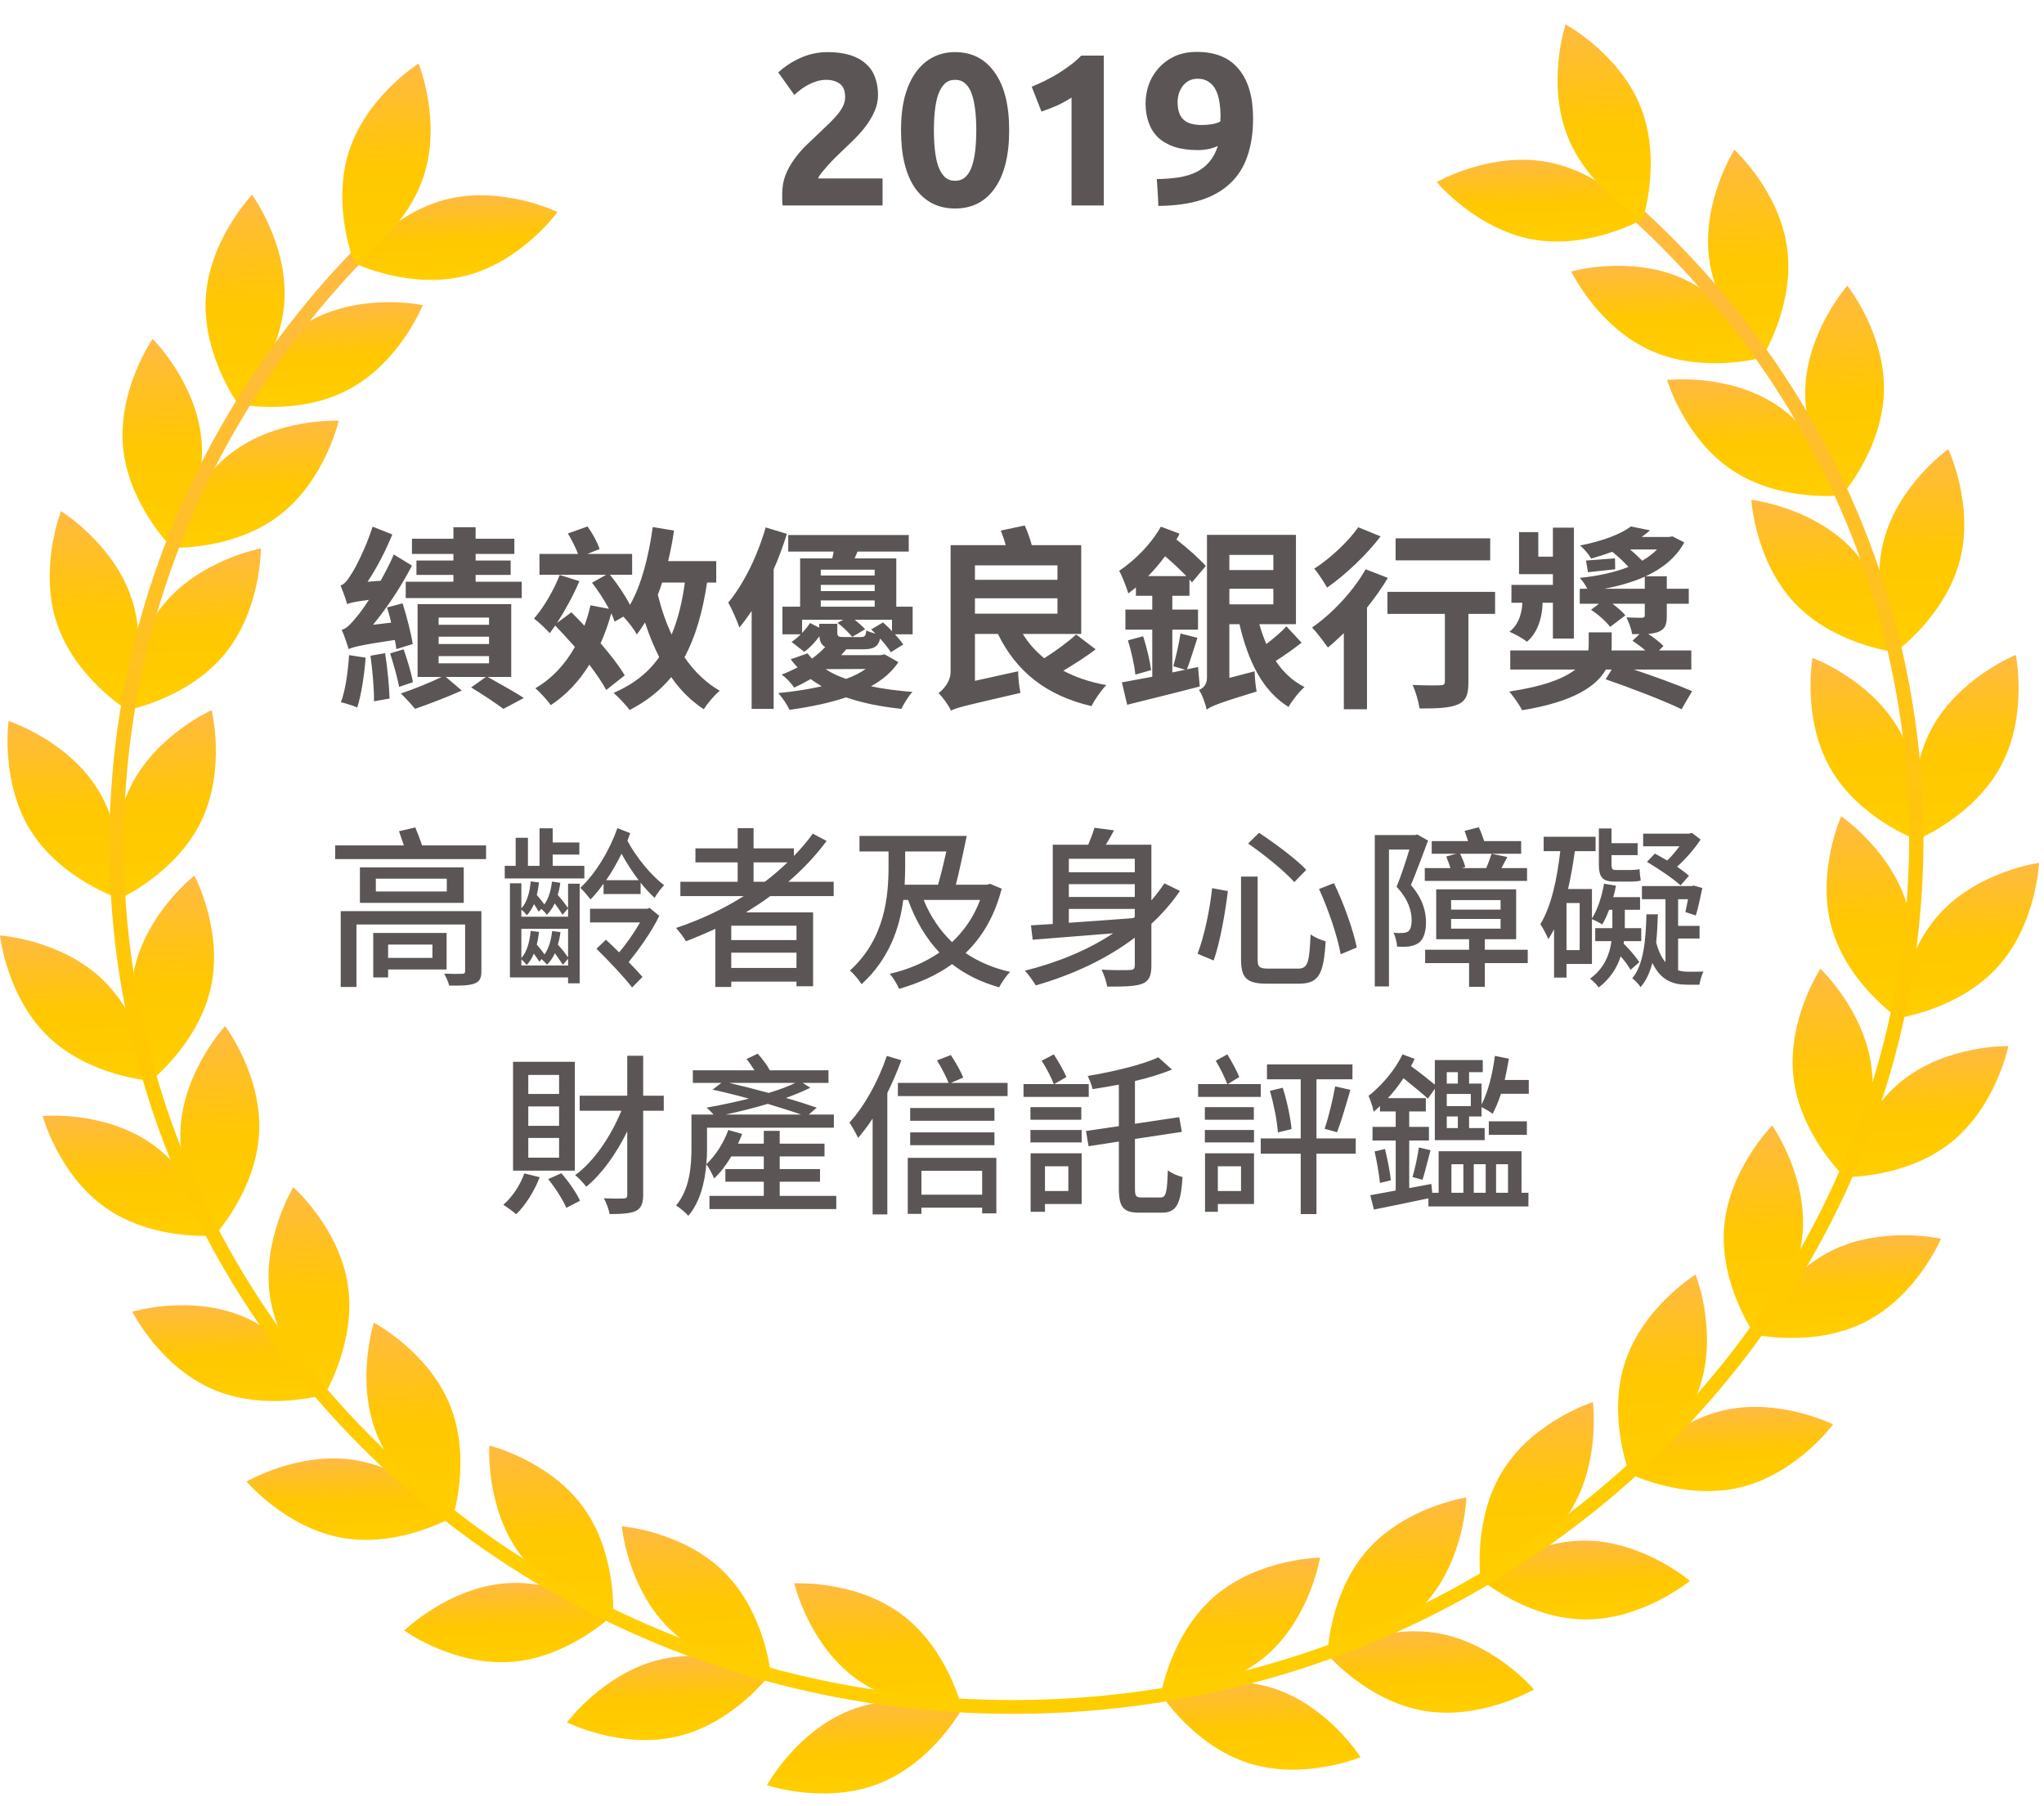 <svg width="189" height="167" viewBox="0 0 189 167" fill="none" xmlns="http://www.w3.org/2000/svg">
<path d="M83.378 149.288C87.662 152.488 88.958 158.006 88.958 158.006C88.958 158.006 83.308 158.331 79.024 155.13C74.74 151.93 73.444 146.416 73.444 146.416C73.444 146.416 79.092 146.087 83.378 149.288Z" fill="url(#paint0_linear)"/>
<path d="M78.616 158.147C83.596 156.195 88.957 158.005 88.957 158.005C88.957 158.005 86.243 162.979 81.261 164.934C76.281 166.886 70.919 165.077 70.919 165.077C70.919 165.077 73.634 160.101 78.616 158.147Z" fill="url(#paint1_linear)"/>
<path d="M66.936 145.349C70.74 149.11 71.265 154.752 71.265 154.752C71.265 154.752 65.625 154.297 61.822 150.536C58.019 146.776 57.493 141.132 57.493 141.132C57.493 141.132 63.133 141.587 66.936 145.349Z" fill="url(#paint2_linear)"/>
<path d="M61.003 153.468C66.204 152.221 71.265 154.752 71.265 154.752C71.265 154.752 67.893 159.307 62.691 160.554C57.49 161.803 52.43 159.271 52.43 159.271C52.43 159.271 55.802 154.716 61.003 153.468Z" fill="url(#paint3_linear)"/>
<path d="M53.901 139.329C57.06 143.646 56.686 149.302 56.686 149.302C56.686 149.302 51.192 147.96 48.031 143.642C44.871 139.325 45.243 133.669 45.243 133.669C45.243 133.669 50.741 135.011 53.901 139.329Z" fill="url(#paint4_linear)"/>
<path d="M46.76 146.408C52.092 146.001 56.687 149.303 56.687 149.303C56.687 149.303 52.639 153.266 47.306 153.674C41.973 154.082 37.378 150.78 37.378 150.78C37.378 150.78 41.427 146.816 46.76 146.408Z" fill="url(#paint5_linear)"/>
<path d="M41.595 129.905C43.613 134.861 41.882 140.26 41.882 140.26C41.882 140.26 36.876 137.62 34.858 132.663C32.839 127.705 34.57 122.308 34.57 122.308C34.57 122.308 39.576 124.947 41.595 129.905Z" fill="url(#paint6_linear)"/>
<path d="M32.954 135.036C38.224 135.937 41.882 140.259 41.882 140.259C41.882 140.259 36.994 143.121 31.723 142.221C26.452 141.32 22.797 136.998 22.797 136.998C22.797 136.998 27.684 134.136 32.954 135.036Z" fill="url(#paint7_linear)"/>
<path d="M32.163 118.82C32.962 124.114 30.01 128.954 30.01 128.954C30.01 128.954 25.766 125.21 24.969 119.915C24.171 114.62 27.121 109.781 27.121 109.781C27.121 109.781 31.366 113.525 32.163 118.82Z" fill="url(#paint8_linear)"/>
<path d="M22.561 121.776C27.471 123.893 30.01 128.955 30.01 128.955C30.01 128.955 24.59 130.587 19.679 128.47C14.771 126.355 12.23 121.292 12.23 121.292C12.23 121.292 17.652 119.66 22.561 121.776Z" fill="url(#paint9_linear)"/>
<path d="M23.962 104.742C23.692 110.091 19.84 114.248 19.84 114.248C19.84 114.248 16.425 109.732 16.695 104.383C16.964 99.033 20.815 94.877 20.815 94.877C20.815 94.877 24.231 99.392 23.962 104.742Z" fill="url(#paint10_linear)"/>
<path d="M13.967 105.727C18.358 108.779 19.84 114.248 19.84 114.248C19.84 114.248 14.205 114.768 9.813 111.716C5.424 108.663 3.941 103.195 3.941 103.195C3.941 103.195 9.577 102.676 13.967 105.727Z" fill="url(#paint11_linear)"/>
<path d="M19.521 91.203C18.41 96.443 13.951 99.939 13.951 99.939C13.951 99.939 11.293 94.937 12.404 89.697C13.517 84.458 17.974 80.962 17.974 80.962C17.974 80.962 20.632 85.963 19.521 91.203Z" fill="url(#paint12_linear)"/>
<path d="M9.498 90.593C13.351 94.303 13.95 99.939 13.95 99.939C13.95 99.939 8.305 99.559 4.452 95.849C0.6 92.139 0 86.503 0 86.503C0 86.503 5.646 86.882 9.498 90.593Z" fill="url(#paint13_linear)"/>
<path d="M18.585 75.979C16.239 80.794 11.066 83.101 11.066 83.101C11.066 83.101 9.701 77.603 12.047 72.788C14.395 67.973 19.566 65.665 19.566 65.665C19.566 65.665 20.933 71.165 18.585 75.979Z" fill="url(#paint14_linear)"/>
<path d="M9.015 72.95C11.851 77.486 11.066 83.1 11.066 83.1C11.066 83.1 5.684 81.359 2.847 76.823C0.009 72.286 0.794 66.672 0.794 66.672C0.794 66.672 6.177 68.413 9.015 72.95Z" fill="url(#paint15_linear)"/>
<path d="M20.749 60.506C17.338 64.635 11.771 65.662 11.771 65.662C11.771 65.662 11.735 59.994 15.146 55.865C18.557 51.737 24.124 50.711 24.124 50.711C24.124 50.711 24.162 56.378 20.749 60.506Z" fill="url(#paint16_linear)"/>
<path d="M12.158 55.309C13.851 60.387 11.771 65.662 11.771 65.662C11.771 65.662 6.948 62.701 5.256 57.622C3.564 52.544 5.643 47.27 5.643 47.27C5.643 47.27 10.466 50.23 12.158 55.309Z" fill="url(#paint17_linear)"/>
<path d="M25.805 47.674C21.545 50.916 15.893 50.644 15.893 50.644C15.893 50.644 17.147 45.116 21.407 41.874C25.667 38.632 31.319 38.904 31.319 38.904C31.319 38.904 30.064 44.433 25.805 47.674Z" fill="url(#paint18_linear)"/>
<path d="M18.624 40.652C19.116 45.984 15.893 50.645 15.893 50.645C15.893 50.645 11.871 46.662 11.38 41.33C10.888 35.997 14.112 31.335 14.112 31.335C14.112 31.335 18.133 35.319 18.624 40.652Z" fill="url(#paint19_linear)"/>
<path d="M32.269 36C27.552 38.527 22.014 37.363 22.014 37.363C22.014 37.363 24.126 32.103 28.843 29.576C33.562 27.049 39.097 28.212 39.097 28.212C39.097 28.212 36.986 33.473 32.269 36Z" fill="url(#paint20_linear)"/>
<path d="M26.291 27.926C25.934 33.27 22.014 37.362 22.014 37.362C22.014 37.362 18.675 32.791 19.031 27.447C19.389 22.102 23.309 18.009 23.309 18.009C23.309 18.009 26.649 22.581 26.291 27.926Z" fill="url(#paint21_linear)"/>
<path d="M112.342 147.58C108.277 151.066 107.347 156.657 107.347 156.657C107.347 156.657 113.006 156.598 117.069 153.114C121.135 149.629 122.064 144.037 122.064 144.037C122.064 144.037 116.406 144.095 112.342 147.58Z" fill="url(#paint22_linear)"/>
<path d="M117.676 156.096C112.578 154.487 107.347 156.657 107.347 156.657C107.347 156.657 110.383 161.437 115.481 163.047C120.579 164.656 125.809 162.486 125.809 162.486C125.809 162.486 122.774 157.705 117.676 156.096Z" fill="url(#paint23_linear)"/>
<path d="M126.448 143.32C122.9 147.332 122.746 152.998 122.746 152.998C122.746 152.998 128.345 152.16 131.891 148.148C135.438 144.137 135.591 138.47 135.591 138.47C135.591 138.47 129.995 139.308 126.448 143.32Z" fill="url(#paint24_linear)"/>
<path d="M132.901 151.017C127.63 150.127 122.747 152.997 122.747 152.997C122.747 152.997 126.412 157.311 131.683 158.202C136.956 159.094 141.838 156.223 141.838 156.223C141.838 156.223 138.174 151.907 132.901 151.017Z" fill="url(#paint25_linear)"/>
<path d="M139.02 135.885C136.152 140.407 136.896 146.026 136.896 146.026C136.896 146.026 142.29 144.31 145.16 139.787C148.029 135.266 147.286 129.648 147.286 129.648C147.286 129.648 141.889 131.362 139.02 135.885Z" fill="url(#paint26_linear)"/>
<path d="M146.611 142.461C141.263 142.418 136.895 146.026 136.895 146.026C136.895 146.026 141.196 149.705 146.544 149.748C151.891 149.792 156.259 146.183 156.259 146.183C156.259 146.183 151.958 142.505 146.611 142.461Z" fill="url(#paint27_linear)"/>
<path d="M150.276 125.914C148.587 130.998 150.671 136.266 150.671 136.266C150.671 136.266 155.491 133.291 157.18 128.208C158.868 123.123 156.784 117.856 156.784 117.856C156.784 117.856 151.964 120.831 150.276 125.914Z" fill="url(#paint28_linear)"/>
<path d="M159.235 130.447C154.036 131.705 150.672 136.266 150.672 136.266C150.672 136.266 155.735 138.789 160.936 137.531C166.135 136.274 169.5 131.713 169.5 131.713C169.5 131.713 164.435 129.19 159.235 130.447Z" fill="url(#paint29_linear)"/>
<path d="M159.428 113.435C158.981 118.773 162.243 123.402 162.243 123.402C162.243 123.402 166.231 119.376 166.68 114.039C167.127 108.701 163.866 104.072 163.866 104.072C163.866 104.072 159.878 108.099 159.428 113.435Z" fill="url(#paint30_linear)"/>
<path d="M169.203 115.731C164.444 118.177 162.243 123.402 162.243 123.402C162.243 123.402 167.76 124.66 172.519 122.214C177.28 119.768 179.479 114.545 179.479 114.545C179.479 114.545 173.962 113.286 169.203 115.731Z" fill="url(#paint31_linear)"/>
<path d="M165.836 99.639C166.456 104.958 170.573 108.844 170.573 108.844C170.573 108.844 173.683 104.104 173.063 98.787C172.442 93.467 168.326 89.581 168.326 89.581C168.326 89.581 165.216 94.32 165.836 99.639Z" fill="url(#paint32_linear)"/>
<path d="M175.872 99.942C171.692 103.286 170.572 108.843 170.572 108.843C170.572 108.843 176.229 108.977 180.41 105.632C184.589 102.289 185.709 96.731 185.709 96.731C185.709 96.731 180.052 96.597 175.872 99.942Z" fill="url(#paint33_linear)"/>
<path d="M169.375 85.804C170.828 90.957 175.507 94.141 175.507 94.141C175.507 94.141 177.831 88.969 176.377 83.816C174.923 78.664 170.245 75.48 170.245 75.48C170.245 75.48 167.922 80.651 169.375 85.804Z" fill="url(#paint34_linear)"/>
<path d="M179.335 84.512C175.735 88.476 175.506 94.14 175.506 94.14C175.506 94.14 181.115 93.376 184.715 89.411C188.314 85.447 188.543 79.784 188.543 79.784C188.543 79.784 182.934 80.548 179.335 84.512Z" fill="url(#paint35_linear)"/>
<path d="M169.252 71.059C171.91 75.703 177.222 77.653 177.222 77.653C177.222 77.653 178.224 72.074 175.565 67.43C172.906 62.785 167.594 60.836 167.594 60.836C167.594 60.836 166.593 66.416 169.252 71.059Z" fill="url(#paint36_linear)"/>
<path d="M178.603 67.386C176.071 72.105 177.222 77.653 177.222 77.653C177.222 77.653 182.479 75.55 185.011 70.83C187.544 66.11 186.393 60.562 186.393 60.562C186.393 60.562 181.136 62.666 178.603 67.386Z" fill="url(#paint37_linear)"/>
<path d="M165.948 55.764C169.623 59.651 175.244 60.296 175.244 60.296C175.244 60.296 174.909 54.638 171.234 50.751C167.56 46.865 161.938 46.219 161.938 46.219C161.938 46.219 162.273 51.878 165.948 55.764Z" fill="url(#paint38_linear)"/>
<path d="M174.178 49.993C172.823 55.175 175.244 60.296 175.244 60.296C175.244 60.296 179.862 57.013 181.216 51.83C182.569 46.649 180.149 41.528 180.149 41.528C180.149 41.528 175.532 44.809 174.178 49.993Z" fill="url(#paint39_linear)"/>
<path d="M160.223 43.515C164.686 46.46 170.307 45.804 170.307 45.804C170.307 45.804 168.694 40.374 164.23 37.428C159.767 34.483 154.146 35.139 154.146 35.139C154.146 35.139 155.759 40.571 160.223 43.515Z" fill="url(#paint40_linear)"/>
<path d="M166.925 36.018C166.785 41.371 170.307 45.804 170.307 45.804C170.307 45.804 174.058 41.555 174.198 36.201C174.338 30.846 170.815 26.415 170.815 26.415C170.815 26.415 167.064 30.664 166.925 36.018Z" fill="url(#paint41_linear)"/>
<path d="M152.609 32.405C157.482 34.606 162.93 33.067 162.93 33.067C162.93 33.067 160.477 27.962 155.605 25.762C150.731 23.562 145.284 25.101 145.284 25.101C145.284 25.101 147.736 30.206 152.609 32.405Z" fill="url(#paint42_linear)"/>
<path d="M158.043 23.943C158.751 29.25 162.931 33.067 162.931 33.067C162.931 33.067 165.963 28.278 165.254 22.971C164.547 17.662 160.367 13.846 160.367 13.846C160.367 13.846 157.335 18.635 158.043 23.943Z" fill="url(#paint43_linear)"/>
<path d="M148.215 16.206C148.005 16.443 147.766 16.678 147.485 16.912C147.404 16.98 147.321 17.027 147.236 17.087C164.475 31.039 175.718 51.699 176.487 75.045C177.926 118.769 142.087 155.602 96.597 157.153C51.106 158.704 12.927 124.395 11.487 80.671C10.753 58.36 19.729 37.846 34.737 22.895C34.292 22.779 33.843 22.619 33.389 22.408C18.376 37.564 9.42 58.242 10.16 80.716C11.622 125.143 50.416 160.005 96.639 158.429C142.861 156.853 179.276 119.426 177.814 75C177.035 51.334 165.661 30.383 148.215 16.206Z" fill="url(#paint44_linear)"/>
<path d="M43.04 25.505C37.852 26.809 32.764 24.334 32.764 24.334C32.764 24.334 36.086 19.743 41.273 18.437C46.461 17.132 51.549 19.608 51.549 19.608C51.549 19.608 48.227 24.2 43.04 25.505Z" fill="url(#paint45_linear)"/>
<path d="M39.197 16.217C37.556 21.316 32.764 24.334 32.764 24.334C32.764 24.334 30.632 19.087 32.272 13.987C33.914 8.888 38.707 5.87 38.707 5.87C38.707 5.87 40.838 11.117 39.197 16.217Z" fill="url(#paint46_linear)"/>
<path d="M141.726 22.14C146.988 23.088 151.902 20.272 151.902 20.272C151.902 20.272 148.284 15.917 143.023 14.968C137.762 14.019 132.847 16.836 132.847 16.836C132.847 16.836 136.465 21.191 141.726 22.14Z" fill="url(#paint47_linear)"/>
<path d="M144.949 12.611C146.923 17.587 151.902 20.272 151.902 20.272C151.902 20.272 153.683 14.891 151.712 9.915C149.738 4.939 144.757 2.254 144.757 2.254C144.757 2.254 142.975 7.635 144.949 12.611Z" fill="url(#paint48_linear)"/>
<path d="M41.926 51.832H38.506V53.164H41.926V53.794H37.516V55.306H48.244V53.794H43.978V53.164H47.218V51.832H43.978V51.22H47.56V49.816H43.978V48.754H41.926V49.816H38.092V51.22H41.926V51.832ZM38.164 59.554C38.02 58.6 37.606 56.998 37.228 55.792L35.788 56.17C35.914 56.584 36.058 57.07 36.166 57.574L34.492 57.772C35.824 56.152 37.12 54.19 38.092 52.3L36.418 51.274C36.058 52.102 35.626 52.93 35.194 53.704L33.988 53.794C34.852 52.498 35.662 50.932 36.274 49.42L34.456 48.7C33.862 50.59 32.818 52.624 32.458 53.128C32.116 53.686 31.828 54.046 31.486 54.136C31.684 54.604 32.008 55.486 32.098 55.864C32.368 55.738 32.764 55.648 34.114 55.468C33.628 56.224 33.214 56.764 32.998 57.016C32.44 57.7 32.044 58.132 31.594 58.24C31.828 58.726 32.134 59.662 32.242 60.022C32.638 59.842 33.232 59.662 36.508 59.176C36.58 59.5 36.616 59.77 36.652 60.022L38.164 59.554ZM32.278 60.58C32.17 62.128 31.954 63.802 31.522 64.936C31.936 65.026 32.674 65.26 33.034 65.422C33.394 64.288 33.682 62.506 33.808 60.814L32.278 60.58ZM34.258 60.634C34.438 61.966 34.6 63.694 34.582 64.846L36.022 64.594C35.986 63.442 35.824 61.75 35.608 60.4L34.258 60.634ZM36.076 60.418C36.382 61.408 36.76 62.686 36.904 63.514L38.182 63.082C38.038 62.254 37.66 60.994 37.318 60.04L36.076 60.418ZM40.558 60.67H45.22V61.336H40.558V60.67ZM40.558 58.87H45.22V59.554H40.558V58.87ZM40.558 57.106H45.22V57.772H40.558V57.106ZM47.272 62.596V55.864H38.614V62.596H40.828C39.784 63.118 38.2 63.748 37.066 64.126C37.48 64.522 38.056 65.152 38.38 65.548C39.586 65.134 41.368 64.45 42.7 63.856L41.224 62.596H44.932L43.564 63.568C44.608 64.198 45.868 65.044 46.552 65.548L48.442 64.54C47.632 64.018 46.246 63.244 45.094 62.596H47.272ZM63.328 53.866C63.076 55.702 62.68 57.304 62.104 58.672C61.564 57.538 61.15 56.296 60.826 55C60.97 54.64 61.096 54.262 61.222 53.866H63.328ZM66.226 53.866V51.886H61.78C61.996 50.968 62.194 50.014 62.32 49.06L60.358 48.736C59.98 51.436 59.332 54.046 58.252 55.936C57.802 55.054 57.1 54.01 56.398 53.146H58.45V51.22H54.31L55.444 50.77C55.264 50.194 54.796 49.33 54.328 48.682L52.51 49.33C52.852 49.906 53.23 50.626 53.446 51.22H49.882V53.146H56.056L54.742 53.884C55.3 54.604 55.876 55.486 56.308 56.296L54.598 55.972C54.454 56.638 54.256 57.268 54.04 57.862C53.644 57.43 53.23 57.016 52.834 56.62L51.502 57.61C52.24 56.458 53.032 55.036 53.572 53.74L51.754 53.164C51.196 54.604 50.278 56.17 49.378 57.196C49.81 57.52 50.512 58.186 50.836 58.546C50.998 58.33 51.16 58.096 51.34 57.844C51.934 58.456 52.546 59.14 53.158 59.824C52.258 61.426 51.052 62.74 49.504 63.64C49.918 64 50.656 64.792 50.926 65.206C52.348 64.27 53.554 62.992 54.49 61.462C55.156 62.326 55.696 63.136 56.056 63.802L57.766 62.452C57.262 61.588 56.452 60.562 55.534 59.482C55.912 58.636 56.254 57.7 56.524 56.71C56.65 56.998 56.758 57.25 56.83 57.484L57.64 57.016C58.054 57.448 58.684 58.258 58.882 58.672C59.152 58.33 59.404 57.934 59.638 57.556C60.016 58.69 60.448 59.77 60.952 60.76C59.944 62.2 58.576 63.28 56.74 64.072C57.172 64.45 57.946 65.26 58.216 65.656C59.782 64.846 61.042 63.856 62.068 62.614C62.896 63.82 63.904 64.81 65.074 65.584C65.416 65.044 66.064 64.27 66.55 63.874C65.272 63.136 64.174 62.074 63.292 60.778C64.3 58.906 64.966 56.62 65.38 53.866H66.226ZM70.798 48.772C70.042 51.418 68.746 54.028 67.342 55.72C67.666 56.296 68.206 57.52 68.368 58.024C68.746 57.574 69.124 57.052 69.502 56.494V65.548H71.536V52.642C72.022 51.562 72.418 50.446 72.76 49.366L70.798 48.772ZM80.554 58.204C80.68 58.33 80.824 58.456 80.95 58.6C80.626 58.51 80.302 58.402 80.104 58.294C80.05 58.816 79.96 58.906 79.6 58.906H78.016C77.53 58.906 77.422 58.852 77.422 58.492V57.682H75.748V58.042L74.902 57.61C74.704 57.916 74.452 58.222 74.164 58.528V57.304H77.98L77.44 57.592C77.926 57.952 78.502 58.528 78.808 58.888L79.996 58.186C79.78 57.934 79.402 57.61 79.024 57.304H82.48V58.366C82.21 58.06 81.922 57.808 81.652 57.556L80.554 58.204ZM76.342 61.876L80.05 61.858C79.564 62.2 78.952 62.524 78.232 62.776C77.53 62.542 76.882 62.236 76.342 61.876ZM75.892 55.522H80.878V56.098H75.892V55.522ZM80.878 52.678V53.218H75.892V52.678H80.878ZM80.878 54.658H75.892V54.082H80.878V54.658ZM84.388 56.098H82.876V51.634H79.024L79.294 51.004H84.028V49.474H72.886V51.004H77.08C77.044 51.22 77.008 51.436 76.954 51.634H73.984V56.098H72.346V58.654H74.038C73.768 58.924 73.48 59.176 73.192 59.356L74.362 60.274C74.902 59.896 75.37 59.374 75.766 58.834C75.802 59.338 75.964 59.644 76.306 59.824C75.982 60.184 75.568 60.544 75.082 60.904C74.938 60.742 74.794 60.58 74.668 60.418L73.12 60.958C73.3 61.228 73.516 61.462 73.75 61.714C73.282 61.948 72.814 62.182 72.274 62.38C72.652 62.632 73.192 63.19 73.426 63.586C73.984 63.334 74.488 63.064 74.956 62.794C75.28 63.028 75.622 63.244 75.982 63.46C74.812 63.73 73.444 63.946 71.968 64.09C72.346 64.522 72.796 65.17 72.994 65.638C74.974 65.368 76.72 64.99 78.232 64.486C79.744 65.008 81.454 65.35 83.344 65.548C83.578 65.08 83.992 64.378 84.37 63.982C83.002 63.874 81.724 63.712 80.536 63.46C81.652 62.848 82.498 62.092 83.074 61.228L81.796 60.508L81.436 60.58H77.782C77.944 60.4 78.088 60.22 78.25 60.04H79.816C80.77 60.04 81.202 59.806 81.382 59.05C81.778 59.482 82.156 59.968 82.372 60.31L83.524 59.59C83.344 59.338 83.074 58.996 82.75 58.654H84.388V56.098ZM90.148 55.324H97.78V56.746H90.148V55.324ZM97.78 52.282V53.614H90.148V52.282H97.78ZM99.508 58.672C98.752 59.374 97.6 60.202 96.556 60.868C95.746 60.202 95.08 59.464 94.576 58.618H99.976V50.41H95.404C95.242 49.816 95.008 49.15 94.756 48.592L92.542 49.06C92.704 49.474 92.866 49.942 92.992 50.41H87.898V62.092C87.898 63.064 87.232 63.748 86.782 64.09C87.142 64.432 87.736 65.242 87.934 65.71C88.474 65.422 89.302 65.242 94.36 64.072C94.252 63.586 94.144 62.686 94.144 62.074L90.148 62.956V58.618H92.272C93.964 62.074 96.7 64.306 100.93 65.296C101.2 64.72 101.83 63.82 102.298 63.352C100.804 63.082 99.454 62.632 98.32 62.02C99.31 61.426 100.408 60.742 101.308 60.04L99.508 58.672ZM106.168 53.272C106.726 52.696 107.248 52.084 107.734 51.436C108.436 52.03 109.138 52.696 109.696 53.272H106.168ZM110.776 61.678L109.75 61.894C110.038 61.138 110.398 59.986 110.722 58.978L109.156 58.582C109.03 59.464 108.724 60.778 108.49 61.606L109.606 61.93L108.4 62.182V58.222H110.776V56.368H108.4V55.09H109.984V53.578L110.218 53.848L111.496 52.336C110.884 51.652 109.822 50.698 108.778 49.888C108.886 49.708 108.994 49.528 109.066 49.348L107.338 48.7C106.456 50.302 104.926 51.814 103.486 52.786C103.774 53.29 104.206 54.424 104.332 54.874C104.566 54.694 104.8 54.514 105.034 54.316V55.09H106.546V56.368H104.062V58.222H106.546V62.578C105.484 62.776 104.494 62.956 103.738 63.1L104.224 65.17C106.132 64.684 108.616 64.09 110.938 63.478L110.776 61.678ZM104.296 59.212C104.602 60.22 104.908 61.534 104.98 62.38L106.438 61.966C106.33 61.12 106.024 59.824 105.7 58.834L104.296 59.212ZM113.674 54.442H117.742V55.882H113.674V54.442ZM117.742 51.31V52.714H113.674V51.31H117.742ZM118.948 57.916C118.498 58.42 117.778 59.032 117.094 59.554C116.842 58.96 116.626 58.366 116.446 57.718H119.83V49.456H111.604V62.65C111.604 63.352 111.226 63.64 110.866 63.802C111.154 64.216 111.478 65.098 111.568 65.62C111.982 65.314 112.63 65.026 116.194 63.946C116.104 63.496 116.014 62.632 116.014 62.074L113.674 62.686V57.718H114.61C115.402 61.12 116.734 63.892 119.146 65.368C119.47 64.792 120.136 63.946 120.622 63.532C119.524 62.974 118.66 62.164 117.958 61.12C118.732 60.634 119.596 60.022 120.352 59.428L118.948 57.916ZM137.794 49.78H129.046V51.814H137.794V49.78ZM125.59 48.754C124.726 50.014 123.016 51.634 121.522 52.588C121.9 53.002 122.44 53.866 122.71 54.334C124.42 53.146 126.364 51.292 127.66 49.6L125.59 48.754ZM126.274 52.642C125.122 54.676 123.16 56.764 121.324 58.024C121.756 58.474 122.476 59.446 122.782 59.878C123.268 59.482 123.754 59.032 124.258 58.546V65.584H126.4V56.188C127.12 55.288 127.786 54.352 128.326 53.434L126.274 52.642ZM138.244 54.73H128.29V56.764H133.6V63.028C133.6 63.298 133.474 63.37 133.15 63.37C132.826 63.388 131.638 63.388 130.612 63.334C130.9 63.946 131.17 64.882 131.26 65.512C132.862 65.512 134.014 65.476 134.77 65.152C135.562 64.828 135.778 64.234 135.778 63.082V56.764H138.244V54.73ZM143.59 55.738V59.05H145.534V48.79H143.59V51.472H142.24V49.204H140.458V53.092H143.59V54.082H139.756V55.738H140.764C140.746 56.404 140.548 57.664 139.576 58.42C140.062 58.618 140.836 59.05 141.196 59.338C142.384 58.348 142.636 56.584 142.636 55.738H143.59ZM148.342 54.442C149.692 54.19 150.952 53.83 152.086 53.326V54.442H148.342ZM153.22 50.806C152.842 51.202 152.374 51.544 151.852 51.85C151.51 51.508 151.114 51.13 150.718 50.806H153.22ZM156.388 61.912V60.148H153.4L153.814 59.734C153.49 59.392 152.95 58.978 152.41 58.618C152.788 58.582 153.112 58.528 153.364 58.42C153.958 58.168 154.12 57.79 154.12 56.944V55.828H156.154V54.442H154.12V53.29H152.158C153.688 52.588 154.948 51.598 155.74 50.158L154.642 49.6L154.3 49.654H151.798C152.068 49.456 152.32 49.258 152.572 49.042L150.808 48.682C149.872 49.384 148.252 50.014 146.092 50.446C146.434 50.698 146.92 51.274 147.136 51.652C147.838 51.454 148.504 51.238 149.08 51.022C149.62 51.454 150.178 51.976 150.574 52.426C149.242 52.948 147.694 53.272 146.074 53.434C146.308 53.686 146.596 54.082 146.776 54.442H146.074V55.828H147.856L147.118 56.386C147.784 56.818 148.54 57.502 148.882 57.97L150.286 56.908C150.034 56.566 149.566 56.188 149.098 55.828H152.086V56.872C152.086 57.052 152.032 57.106 151.834 57.124C151.636 57.124 150.97 57.124 150.394 57.088C150.61 57.556 150.844 58.15 150.916 58.636H151.6L150.952 59.248C151.33 59.5 151.762 59.824 152.14 60.148H149.008C149.026 60.004 149.026 59.878 149.026 59.734V58.474H146.902V59.662C146.902 59.824 146.884 59.986 146.866 60.148H139.648V61.912H145.66C144.634 62.722 142.798 63.46 139.558 63.946C139.954 64.414 140.494 65.17 140.746 65.674C145.534 64.9 147.64 63.424 148.486 61.912H149.026L148.468 62.812C150.718 63.586 153.922 64.81 155.488 65.584L156.46 63.91C155.182 63.352 153.004 62.56 151.078 61.912H156.388ZM149.332 51.634C148.288 51.706 147.406 51.778 146.65 51.832L146.83 52.912C147.64 52.822 148.468 52.732 149.35 52.642L149.332 51.634Z" fill="#5B5555"/>
<path d="M81.186 8.78C81.186 9.287 81.086 9.773 80.886 10.24C80.686 10.707 80.426 11.16 80.106 11.6C79.786 12.027 79.426 12.44 79.026 12.84C78.626 13.24 78.232 13.62 77.846 13.98C77.646 14.167 77.426 14.38 77.186 14.62C76.959 14.847 76.739 15.08 76.526 15.32C76.312 15.56 76.119 15.787 75.946 16C75.786 16.2 75.686 16.367 75.646 16.5H81.606V19H72.366C72.339 18.853 72.326 18.667 72.326 18.44C72.326 18.213 72.326 18.053 72.326 17.96C72.326 17.32 72.426 16.733 72.626 16.2C72.839 15.667 73.112 15.173 73.446 14.72C73.779 14.253 74.152 13.82 74.566 13.42C74.992 13.02 75.412 12.62 75.826 12.22C76.146 11.913 76.446 11.627 76.726 11.36C77.006 11.08 77.252 10.813 77.466 10.56C77.679 10.293 77.846 10.033 77.966 9.78C78.086 9.513 78.146 9.247 78.146 8.98C78.146 8.393 77.979 7.98 77.646 7.74C77.312 7.5 76.899 7.38 76.406 7.38C76.046 7.38 75.706 7.44 75.386 7.56C75.079 7.667 74.792 7.8 74.526 7.96C74.272 8.107 74.052 8.26 73.866 8.42C73.679 8.567 73.539 8.687 73.446 8.78L71.966 6.7C72.552 6.153 73.232 5.707 74.006 5.36C74.792 5 75.632 4.82 76.526 4.82C77.339 4.82 78.039 4.913 78.626 5.1C79.212 5.287 79.692 5.553 80.066 5.9C80.452 6.233 80.732 6.647 80.906 7.14C81.092 7.62 81.186 8.167 81.186 8.78ZM93.313 12.04C93.313 14.373 92.866 16.167 91.973 17.42C91.093 18.66 89.873 19.28 88.313 19.28C86.753 19.28 85.526 18.66 84.633 17.42C83.753 16.167 83.313 14.373 83.313 12.04C83.313 10.88 83.426 9.853 83.653 8.96C83.893 8.067 84.233 7.313 84.673 6.7C85.113 6.087 85.639 5.62 86.253 5.3C86.866 4.98 87.553 4.82 88.313 4.82C89.873 4.82 91.093 5.447 91.973 6.7C92.866 7.94 93.313 9.72 93.313 12.04ZM90.273 12.04C90.273 11.347 90.24 10.72 90.173 10.16C90.106 9.587 89.999 9.093 89.853 8.68C89.706 8.267 89.506 7.947 89.253 7.72C88.999 7.493 88.686 7.38 88.313 7.38C87.939 7.38 87.626 7.493 87.373 7.72C87.133 7.947 86.933 8.267 86.773 8.68C86.626 9.093 86.519 9.587 86.453 10.16C86.386 10.72 86.353 11.347 86.353 12.04C86.353 12.733 86.386 13.367 86.453 13.94C86.519 14.513 86.626 15.007 86.773 15.42C86.933 15.833 87.133 16.153 87.373 16.38C87.626 16.607 87.939 16.72 88.313 16.72C88.686 16.72 88.999 16.607 89.253 16.38C89.506 16.153 89.706 15.833 89.853 15.42C89.999 15.007 90.106 14.513 90.173 13.94C90.24 13.367 90.273 12.733 90.273 12.04ZM95.4 8.02C95.787 7.86 96.187 7.68 96.6 7.48C97.027 7.267 97.44 7.04 97.84 6.8C98.24 6.547 98.62 6.287 98.98 6.02C99.353 5.74 99.687 5.447 99.98 5.14H102.06V19H99.08V9.02C98.68 9.287 98.233 9.533 97.74 9.76C97.247 9.973 96.767 10.16 96.3 10.32L95.4 8.02ZM111.147 11.56C111.454 11.56 111.774 11.533 112.107 11.48C112.441 11.413 112.687 11.327 112.847 11.22V11.04C112.847 10.987 112.847 10.933 112.847 10.88C112.861 10.827 112.867 10.78 112.867 10.74C112.854 10.26 112.814 9.813 112.747 9.4C112.681 8.973 112.567 8.607 112.407 8.3C112.247 7.98 112.027 7.733 111.747 7.56C111.481 7.373 111.147 7.28 110.747 7.28C110.427 7.28 110.147 7.347 109.907 7.48C109.667 7.613 109.474 7.787 109.327 8C109.181 8.213 109.067 8.447 108.987 8.7C108.921 8.953 108.887 9.2 108.887 9.44C108.887 10.16 109.061 10.693 109.407 11.04C109.767 11.387 110.347 11.56 111.147 11.56ZM112.607 13.5C112.327 13.633 112.014 13.733 111.667 13.8C111.334 13.853 111.047 13.88 110.807 13.88C109.941 13.88 109.201 13.78 108.587 13.58C107.974 13.367 107.467 13.073 107.067 12.7C106.681 12.313 106.394 11.853 106.207 11.32C106.021 10.787 105.927 10.2 105.927 9.56C105.927 9.027 106.014 8.48 106.187 7.92C106.374 7.36 106.661 6.853 107.047 6.4C107.434 5.933 107.921 5.553 108.507 5.26C109.107 4.953 109.827 4.8 110.667 4.8C112.387 4.8 113.681 5.333 114.547 6.4C115.427 7.453 115.867 8.973 115.867 10.96C115.867 12.267 115.694 13.42 115.347 14.42C115.014 15.42 114.487 16.26 113.767 16.94C113.061 17.62 112.154 18.14 111.047 18.5C109.941 18.847 108.627 19.027 107.107 19.04C107.094 18.613 107.074 18.2 107.047 17.8C107.021 17.4 106.994 16.987 106.967 16.56C107.727 16.547 108.414 16.493 109.027 16.4C109.641 16.293 110.181 16.127 110.647 15.9C111.114 15.66 111.507 15.347 111.827 14.96C112.161 14.573 112.421 14.087 112.607 13.5Z" fill="#5B5555"/>
<path d="M39.984 87.344V88.576H35.888V87.344H39.984ZM41.296 89.648V86.272H34.512V90.384H35.888V89.648H41.296ZM44.512 84.256H31.504V91.264H32.96V85.488H43.008V89.792C43.008 89.984 42.928 90.048 42.72 90.048C42.544 90.064 41.744 90.064 41.072 90.032C41.248 90.352 41.456 90.8 41.536 91.136C42.608 91.152 43.344 91.136 43.84 90.96C44.336 90.768 44.512 90.496 44.512 89.792V84.256ZM41.312 82.432H34.752V81.248H41.312V82.432ZM33.28 80.208V83.488H42.88V80.208H33.28ZM39.024 78.176C38.864 77.664 38.608 77.024 38.4 76.512L36.896 76.864C37.04 77.264 37.2 77.744 37.344 78.176H30.992V79.44H44.944V78.176H39.024ZM54.032 80.064H51.104V79.024H53.568V77.904H51.104V76.592H49.888V80.064H48.816V77.472H47.68V80.064H46.672V81.232H54.032V80.064ZM48.208 89.28V88.704C48.384 88.864 48.608 89.104 48.704 89.232C48.976 88.944 49.2 88.576 49.36 88.176C49.552 88.448 49.744 88.72 49.872 88.928L50.08 88.688C50.256 88.848 50.48 89.072 50.576 89.2C50.864 88.928 51.12 88.56 51.312 88.144C51.584 88.528 51.872 88.944 52.048 89.216L52.528 88.656V89.28H48.208ZM52.528 88.528C52.304 88.208 51.936 87.728 51.584 87.344C51.696 86.976 51.776 86.592 51.824 86.192L51.056 86.096C50.96 86.928 50.752 87.664 50.352 88.256C50.176 88 49.904 87.648 49.632 87.344C49.728 86.976 49.792 86.576 49.84 86.176L49.072 86.08C48.96 87.104 48.752 87.968 48.208 88.592V85.888H52.528V88.528ZM50.048 84.048C50.24 84.192 50.464 84.448 50.56 84.592C50.848 84.32 51.088 83.952 51.296 83.536C51.568 83.92 51.856 84.32 52.016 84.592L52.528 84V84.768H48.208V84.112C48.4 84.256 48.624 84.512 48.72 84.64C48.976 84.352 49.2 84 49.376 83.6C49.536 83.84 49.712 84.112 49.808 84.304L50.048 84.048ZM52.528 83.968C52.304 83.648 51.936 83.168 51.568 82.752C51.68 82.4 51.76 82.016 51.808 81.632L51.04 81.52C50.944 82.336 50.736 83.072 50.336 83.632C50.16 83.408 49.904 83.056 49.632 82.752C49.728 82.4 49.792 82 49.84 81.6L49.072 81.504C48.976 82.528 48.752 83.392 48.208 84V81.68H47.152V90.384H52.528V90.928H53.6V81.712H52.528V83.968ZM60.064 83.952L59.856 84.032H54.56V85.296H59.184C58.64 86.256 57.904 87.296 57.248 88.064C56.832 87.648 56.4 87.248 56.032 86.896L55.152 87.728C56.256 88.816 57.744 90.384 58.448 91.312L59.408 90.336C59.056 89.936 58.624 89.456 58.128 88.96C59.072 87.808 60.256 86.16 60.96 84.688L60.064 83.952ZM56.048 81.392C56.576 80.64 57.04 79.808 57.472 78.944C57.936 79.808 58.496 80.656 59.056 81.392H56.048ZM57.088 76.576C56.416 78.512 55.136 80.72 53.664 82.096C53.936 82.352 54.384 82.88 54.608 83.168C55.024 82.736 55.424 82.256 55.808 81.712V82.672H59.232V81.616C59.664 82.16 60.112 82.64 60.528 83.024C60.736 82.656 61.136 82.128 61.408 81.856C60.24 80.976 58.848 79.312 58.016 77.744C58.112 77.504 58.176 77.264 58.272 77.04L57.088 76.576ZM69.68 81.536V79.744H72.816C72.16 80.368 71.472 80.976 70.72 81.536H69.68ZM73.648 86.928H67.616V85.6H73.648V86.928ZM67.616 89.504V88.096H73.648V89.504H67.616ZM77.088 82.864V81.536H72.896C74.224 80.384 75.424 79.136 76.432 77.76L75.152 77.088C74.64 77.808 74.048 78.496 73.408 79.152V78.448H69.68V76.576H68.208V78.448H64.304V79.744H68.208V81.536H62.912V82.864H68.768C66.848 84.08 64.72 85.072 62.512 85.808C62.784 86.112 63.248 86.704 63.424 87.04C64.336 86.688 65.248 86.304 66.144 85.888V91.264H67.616V90.768H73.648V91.2H75.184V84.368H68.976C69.744 83.888 70.496 83.408 71.216 82.864H77.088ZM90.624 83.216C90.048 84.784 89.152 86.064 88.032 87.12C86.896 86.032 86.016 84.72 85.408 83.216H90.624ZM83.696 78.736H87.504C87.264 79.792 87.008 80.896 86.736 81.808H83.648C83.68 81.216 83.696 80.64 83.696 80.096V78.736ZM91.552 81.728L91.264 81.808H88.384C88.72 80.496 89.088 78.752 89.392 77.296H79.472V78.736H82.16V80.08C82.16 82.8 81.872 86.768 78.592 89.744C78.912 90.016 79.44 90.624 79.664 91.008C82.224 88.672 83.184 85.808 83.52 83.216H83.968C84.656 85.136 85.616 86.752 86.864 88.08C85.52 89.008 83.952 89.664 82.272 90.048C82.56 90.368 82.96 91.008 83.136 91.44C84.944 90.912 86.608 90.192 88.032 89.152C89.248 90.096 90.688 90.816 92.384 91.296C92.608 90.864 93.056 90.208 93.408 89.872C91.824 89.52 90.448 88.912 89.28 88.128C90.816 86.656 91.968 84.72 92.624 82.176L91.552 81.728ZM98.832 84.048H104.928V84.784L104.8 84.896C102.784 85.056 100.704 85.2 98.832 85.328V84.048ZM104.928 79.408V80.656H98.832V79.408H104.928ZM98.832 81.76H104.928V82.944H98.832V81.76ZM107.664 81.68C107.312 82.224 106.896 82.752 106.464 83.264V78.112H102.256C102.512 77.696 102.768 77.232 103.008 76.784L101.2 76.544C101.072 76.992 100.848 77.584 100.624 78.112H97.344V85.44C96.608 85.488 95.92 85.536 95.328 85.568L95.488 86.896C97.488 86.736 100.16 86.528 102.928 86.304C100.592 87.856 97.776 89.008 94.768 89.76C95.088 90.08 95.568 90.784 95.776 91.12C99.152 90.144 102.288 88.704 104.928 86.704V89.264C104.928 89.584 104.816 89.68 104.496 89.696C104.16 89.712 102.992 89.728 101.856 89.664C102.08 90.08 102.304 90.8 102.384 91.232C103.952 91.232 104.992 91.216 105.632 90.96C106.256 90.704 106.464 90.224 106.464 89.28V85.424C107.456 84.512 108.352 83.488 109.104 82.384L107.664 81.68ZM115.408 78C116.896 79.024 118.8 80.576 119.68 81.568L120.784 80.432C119.84 79.424 117.888 77.984 116.416 77.008L115.408 78ZM121.968 82.208C122.832 84.096 123.68 86.608 123.968 88.24L125.456 87.616C125.12 85.984 124.272 83.568 123.344 81.664L121.968 82.208ZM112.08 82.128C111.872 84.112 111.36 86.544 110.736 88.192L112.224 88.816C112.832 87.072 113.296 84.368 113.536 82.4L112.08 82.128ZM114.752 81.056V88.688C114.752 90.448 115.28 90.96 117.152 90.96H120.112C121.968 90.96 122.4 90.048 122.576 87.04C122.192 86.944 121.536 86.672 121.184 86.4C121.072 89.04 120.928 89.568 120.016 89.568H117.312C116.464 89.568 116.288 89.44 116.288 88.688V81.056H114.752ZM133.728 79.2C133.856 79.536 134.016 79.92 134.112 80.272H131.744V81.456H141.2V80.272H138.832L139.376 79.248L137.92 78.944C137.808 79.312 137.616 79.84 137.424 80.272H135.184L135.488 80.176C135.408 79.84 135.216 79.344 135.008 78.944H140.656V77.776H137.232C137.104 77.376 136.928 76.88 136.736 76.496L135.424 76.832C135.52 77.12 135.648 77.456 135.744 77.776H132.384V78.944H134.656L133.728 79.2ZM131.056 77.168L130.848 77.216H127.12V91.216H128.432V78.56H130.32C130 79.616 129.568 80.96 129.136 82C130.256 83.2 130.528 84.272 130.528 85.088C130.528 85.568 130.432 85.968 130.208 86.128C130.064 86.224 129.904 86.256 129.712 86.272C129.472 86.288 129.168 86.288 128.848 86.24C129.04 86.608 129.168 87.184 129.184 87.536C129.568 87.552 129.984 87.552 130.288 87.52C130.64 87.456 130.928 87.36 131.168 87.2C131.648 86.848 131.856 86.176 131.856 85.248C131.84 84.288 131.584 83.136 130.464 81.84C130.976 80.608 131.552 79.04 132.048 77.728L131.056 77.168ZM134.176 84.976H138.752V85.872H134.176V84.976ZM134.176 83.232H138.752V84.112H134.176V83.232ZM141.264 87.824H137.296V86.848H140.192V82.24H132.8V86.848H135.84V87.824H131.776V89.056H135.84V91.248H137.296V89.056H141.264V87.824ZM152.288 79.696C153.344 80.32 154.72 81.248 155.392 81.872L156.176 80.976C155.888 80.736 155.52 80.448 155.072 80.144C155.856 79.44 156.672 78.512 157.248 77.632L156.432 77.008L156.192 77.088H151.936V78.256H155.296C154.944 78.72 154.56 79.2 154.16 79.568C153.76 79.344 153.376 79.12 153.024 78.928L152.288 79.696ZM150.752 81.52C151.104 81.52 151.488 81.504 151.712 81.424C151.664 81.152 151.616 80.688 151.6 80.368C151.376 80.432 150.976 80.448 150.736 80.448H149.344C149.072 80.448 149.008 80.304 149.008 79.872V79.072H151.424V77.968H149.008V76.608H147.84V79.856C147.84 81.072 148.112 81.52 149.296 81.52H150.752ZM146.064 87.856H144.848V83.504H146.064V87.856ZM151.584 88.976C151.296 88.512 150.672 87.792 150.16 87.28L150.128 87.312L150.16 87.024H151.76V85.824H150.24V85.728V84.128H151.648V82.96H149.168C149.264 82.608 149.36 82.256 149.424 81.904L148.32 81.712C148.112 82.88 147.744 84.08 147.2 84.928V82.208H144.992C145.248 81.088 145.456 79.92 145.616 78.704H147.536V77.376H142.736V78.704H144.272C143.968 81.328 143.44 83.808 142.432 85.456C142.672 85.808 143.04 86.528 143.168 86.848C143.344 86.576 143.52 86.256 143.696 85.936V90.4H144.848V89.136H147.2V84.992C147.472 85.104 147.952 85.344 148.144 85.488C148.384 85.12 148.592 84.64 148.784 84.128H149.088V85.712V85.824H147.504V87.024H149.008C148.848 88.192 148.368 89.536 147.024 90.496C147.296 90.704 147.648 91.04 147.824 91.312C148.912 90.48 149.536 89.456 149.856 88.432C150.224 88.848 150.576 89.328 150.768 89.68L151.584 88.976ZM155.168 86.784H157.152V85.616H155.168V83.152H156.08C156 83.584 155.92 84 155.84 84.336L156.8 84.656C157.024 84 157.216 82.992 157.408 82.112L156.608 81.888L156.416 81.936H151.824V83.152H154V88.976C153.648 88.56 153.36 87.984 153.136 87.136C153.232 86.32 153.264 85.456 153.296 84.544H152.24C152.176 87.04 151.968 89.216 150.928 90.464C151.184 90.656 151.536 91.008 151.696 91.28C152.208 90.688 152.56 89.936 152.784 89.04C153.584 90.672 154.688 91.056 156.032 91.056H157.136C157.184 90.736 157.344 90.144 157.52 89.84C157.184 89.856 156.352 89.856 156.128 89.856C155.792 89.856 155.488 89.824 155.168 89.728V86.784ZM51.696 101.16H48.848V99.4H51.696V101.16ZM51.696 104.104H48.848V102.312H51.696V104.104ZM51.696 107.048H48.848V105.224H51.696V107.048ZM53.152 98.184H47.44V108.248H53.152V98.184ZM48.48 108.504C48.096 109.608 47.36 110.696 46.544 111.4C46.864 111.608 47.456 112.04 47.728 112.28C48.576 111.464 49.408 110.152 49.904 108.856L48.48 108.504ZM50.688 109.032C51.344 109.832 52.048 110.952 52.368 111.688L53.632 111.032C53.312 110.312 52.576 109.256 51.904 108.488L50.688 109.032ZM61.376 101.32H59.472V97.624H58V101.32H53.6V102.712H57.456C56.48 105.096 54.896 107.432 53.184 108.664C53.52 108.92 53.968 109.416 54.208 109.736C55.648 108.568 56.976 106.696 58 104.616V110.488C58 110.744 57.904 110.824 57.648 110.824C57.424 110.84 56.672 110.84 55.84 110.808C56.064 111.208 56.304 111.864 56.368 112.264C57.536 112.264 58.304 112.2 58.8 111.976C59.28 111.72 59.472 111.288 59.472 110.488V102.712H61.376V101.32ZM67.088 103.064C68.336 102.792 69.68 102.472 70.992 102.072C72.144 102.424 73.232 102.76 74.08 103.064H67.088ZM73.536 100.136C72.864 100.472 72.016 100.776 71.072 101.064C69.856 100.728 68.592 100.408 67.424 100.136H73.536ZM72.096 110.584V109.272H75.824V108.104H72.096V106.936H76.24V105.752H72.096V104.568H70.624V105.752H68.24C68.384 105.448 68.512 105.16 68.624 104.856L67.344 104.488C66.912 105.704 66.16 106.856 65.312 107.656C65.36 107.144 65.376 106.648 65.376 106.184V104.28H77.104V103.064H74.784L75.52 102.424C74.736 102.152 73.744 101.832 72.672 101.528C73.504 101.224 74.272 100.904 74.928 100.584L74.224 100.136H76.608V98.968H71.184C70.928 98.488 70.464 97.88 70.064 97.432L69.024 97.928C69.28 98.232 69.536 98.6 69.76 98.968H64.064V100.136H66.704L65.888 100.76C66.944 100.984 68.096 101.272 69.248 101.592C67.936 101.912 66.544 102.216 65.328 102.424C65.52 102.568 65.776 102.84 65.984 103.064H63.936V106.168C63.936 107.784 63.792 109.944 62.512 111.48C62.8 111.624 63.424 112.152 63.648 112.424C64.752 111.128 65.168 109.304 65.312 107.656C65.552 107.96 65.92 108.696 66.032 108.968C66.608 108.44 67.152 107.72 67.616 106.936H70.624V108.104H67.072V109.272H70.624V110.584H65.6V111.8H77.328V110.584H72.096ZM82 97.64C81.216 99.96 79.936 102.296 78.544 103.8C78.784 104.136 79.2 104.904 79.344 105.224C79.792 104.696 80.256 104.104 80.688 103.432V112.296H82.048V101.064C82.528 100.088 82.976 99.048 83.344 98.04L82 97.64ZM90.816 108.264V110.472H85.2V108.264H90.816ZM83.936 112.248H85.2V111.672H90.816V112.2H92.128V107.064H83.936V112.248ZM84.16 105.896H91.952V104.712H84.16V105.896ZM91.952 102.456H84.16V103.64H91.952V102.456ZM87.92 100.136L89.072 99.64C88.832 99.064 88.352 98.2 87.92 97.56L86.64 98.056C87.04 98.696 87.488 99.56 87.712 100.136H83.024V101.352H93.168V100.136H87.92ZM100.672 100.248H97.472L98.608 99.592C98.368 99.016 97.872 98.168 97.44 97.496L96.32 98.088C96.752 98.744 97.216 99.656 97.44 100.248H94.64V101.432H100.672V100.248ZM99.984 103.544V102.376H95.28V103.544H99.984ZM98.784 107.848V110.136H96.624V107.848H98.784ZM100.016 106.648H95.296V112.056H96.624V111.336H100.016V106.648ZM95.28 105.64H100.016V104.488H95.28V105.64ZM105.568 110.728C105.04 110.728 104.944 110.616 104.944 109.896V105.32L109.28 104.664L109.04 103.304L104.944 103.912V99.96C106.192 99.672 107.392 99.304 108.368 98.904L107.104 97.768C105.6 98.472 102.944 99.096 100.576 99.496C100.736 99.816 100.96 100.376 101.024 100.712C101.808 100.584 102.64 100.456 103.456 100.296V104.136L100.416 104.584L100.656 105.992L103.456 105.56V109.896C103.456 111.64 103.872 112.136 105.36 112.136H107.424C108.816 112.136 109.184 111.304 109.344 108.84C108.928 108.744 108.32 108.488 107.984 108.216C107.92 110.248 107.824 110.728 107.312 110.728H105.568ZM116.576 100.248H113.52L114.592 99.592C114.368 99.016 113.888 98.168 113.488 97.496L112.416 98.088C112.816 98.744 113.264 99.656 113.488 100.248H110.784V101.432H116.576V100.248ZM115.936 103.544V102.376H111.408V103.544H115.936ZM114.752 107.848V110.136H112.608V107.848H114.752ZM115.952 106.648H111.424V112.056H112.608V111.336H115.952V106.648ZM111.408 105.64H115.952V104.488H111.408V105.64ZM125.36 105.272H121.728V99.8H125.056V98.424H117.152V99.8H120.272V105.272H116.576V106.68H120.272V112.264H121.728V106.68H125.36V105.272ZM117.424 100.872C117.776 102.088 118.096 103.672 118.16 104.712L119.424 104.408C119.328 103.368 119.008 101.816 118.608 100.584L117.424 100.872ZM123.632 104.696C124.016 103.704 124.48 102.104 124.864 100.776L123.456 100.456C123.248 101.64 122.848 103.336 122.48 104.376L123.632 104.696ZM136 102.28H133.776V101.16H136V102.28ZM134.8 104.312H133.776V103.24H134.8V104.312ZM134.8 99.144V100.2H133.776V99.144H134.8ZM134.208 107.656H135.312V110.296H134.208V107.656ZM137.376 107.656V110.296H136.272V107.656H137.376ZM139.44 107.656V110.296H138.336V107.656H139.44ZM141.36 99.864H139.136C139.28 99.224 139.408 98.552 139.52 97.896L138.224 97.64C138.016 99.288 137.6 100.968 136.992 102.136V100.2H135.84V99.144H137.104V98.024H132.672V100.296C132.096 99.816 131.264 99.16 130.464 98.584C130.592 98.376 130.704 98.136 130.8 97.912L129.68 97.496C128.976 98.984 127.728 100.408 126.544 101.336C126.72 101.704 126.976 102.488 127.008 102.808C127.2 102.648 127.392 102.472 127.6 102.28V102.776H129.056V104.2H126.912V105.464H129.056V110.088C128.176 110.248 127.36 110.408 126.704 110.52L127.04 111.848C128.464 111.56 130.304 111.192 132.08 110.808V111.56H141.328V110.296H140.688V106.456H133.024V110.296H132.432L132.352 109.48L130.304 109.864V105.464H132.128V104.2H130.304V102.776H131.84V101.544H128.336C128.848 100.984 129.344 100.36 129.776 99.704C130.576 100.344 131.488 101.096 132.032 101.592L132.672 100.68V105.432H137.28V104.312H135.84V103.24H136.992V102.376C137.328 102.536 137.792 102.808 138.016 103C138.288 102.488 138.56 101.848 138.784 101.144H141.36V99.864ZM137.664 104.936H141.184V103.688H137.664V104.936ZM131.536 109.096C131.76 108.392 132.016 107.304 132.272 106.36L131.2 106.104C131.088 106.888 130.832 108.104 130.608 108.84L131.536 109.096ZM127.104 106.472C127.312 107.4 127.52 108.6 127.6 109.384L128.608 109.144C128.528 108.36 128.288 107.16 128.064 106.248L127.104 106.472Z" fill="#5B5555"/>
<defs>
<linearGradient id="paint0_linear" x1="81.001" y1="146.157" x2="81.414" y2="158.263" gradientUnits="userSpaceOnUse">
<stop stop-color="#FFBA42"/>
<stop offset="0.526" stop-color="#FFC800"/>
<stop offset="1" stop-color="#FFCE00"/>
</linearGradient>
<linearGradient id="paint1_linear" x1="79.801" y1="157.366" x2="80.086" y2="165.715" gradientUnits="userSpaceOnUse">
<stop stop-color="#FFBA42"/>
<stop offset="0.526" stop-color="#FFC800"/>
<stop offset="1" stop-color="#FFCE00"/>
</linearGradient>
<linearGradient id="paint2_linear" x1="64.147" y1="140.905" x2="64.627" y2="154.979" gradientUnits="userSpaceOnUse">
<stop stop-color="#FFBA42"/>
<stop offset="0.526" stop-color="#FFC800"/>
<stop offset="1" stop-color="#FFCE00"/>
</linearGradient>
<linearGradient id="paint3_linear" x1="61.722" y1="153.193" x2="61.982" y2="160.83" gradientUnits="userSpaceOnUse">
<stop stop-color="#FFBA42"/>
<stop offset="0.526" stop-color="#FFC800"/>
<stop offset="1" stop-color="#FFCE00"/>
</linearGradient>
<linearGradient id="paint4_linear" x1="50.701" y1="133.482" x2="51.247" y2="149.488" gradientUnits="userSpaceOnUse">
<stop stop-color="#FFBA42"/>
<stop offset="0.526" stop-color="#FFC800"/>
<stop offset="1" stop-color="#FFCE00"/>
</linearGradient>
<linearGradient id="paint5_linear" x1="46.913" y1="146.393" x2="47.161" y2="153.69" gradientUnits="userSpaceOnUse">
<stop stop-color="#FFBA42"/>
<stop offset="0.526" stop-color="#FFC800"/>
<stop offset="1" stop-color="#FFCE00"/>
</linearGradient>
<linearGradient id="paint6_linear" x1="37.927" y1="122.194" x2="38.547" y2="140.374" gradientUnits="userSpaceOnUse">
<stop stop-color="#FFBA42"/>
<stop offset="0.526" stop-color="#FFC800"/>
<stop offset="1" stop-color="#FFCE00"/>
</linearGradient>
<linearGradient id="paint7_linear" x1="32.214" y1="134.806" x2="32.474" y2="142.451" gradientUnits="userSpaceOnUse">
<stop stop-color="#FFBA42"/>
<stop offset="0.526" stop-color="#FFC800"/>
<stop offset="1" stop-color="#FFCE00"/>
</linearGradient>
<linearGradient id="paint8_linear" x1="28.249" y1="109.742" x2="28.906" y2="128.992" gradientUnits="userSpaceOnUse">
<stop stop-color="#FFBA42"/>
<stop offset="0.526" stop-color="#FFC800"/>
<stop offset="1" stop-color="#FFCE00"/>
</linearGradient>
<linearGradient id="paint9_linear" x1="20.969" y1="120.542" x2="21.282" y2="129.705" gradientUnits="userSpaceOnUse">
<stop stop-color="#FFBA42"/>
<stop offset="0.526" stop-color="#FFC800"/>
<stop offset="1" stop-color="#FFCE00"/>
</linearGradient>
<linearGradient id="paint10_linear" x1="20.01" y1="94.904" x2="20.669" y2="114.22" gradientUnits="userSpaceOnUse">
<stop stop-color="#FFBA42"/>
<stop offset="0.526" stop-color="#FFC800"/>
<stop offset="1" stop-color="#FFCE00"/>
</linearGradient>
<linearGradient id="paint11_linear" x1="11.7" y1="102.921" x2="12.095" y2="114.521" gradientUnits="userSpaceOnUse">
<stop stop-color="#FFBA42"/>
<stop offset="0.526" stop-color="#FFC800"/>
<stop offset="1" stop-color="#FFCE00"/>
</linearGradient>
<linearGradient id="paint12_linear" x1="15.653" y1="81.041" x2="16.294" y2="99.859" gradientUnits="userSpaceOnUse">
<stop stop-color="#FFBA42"/>
<stop offset="0.526" stop-color="#FFC800"/>
<stop offset="1" stop-color="#FFCE00"/>
</linearGradient>
<linearGradient id="paint13_linear" x1="6.746" y1="86.273" x2="7.22" y2="100.168" gradientUnits="userSpaceOnUse">
<stop stop-color="#FFBA42"/>
<stop offset="0.526" stop-color="#FFC800"/>
<stop offset="1" stop-color="#FFCE00"/>
</linearGradient>
<linearGradient id="paint14_linear" x1="15.034" y1="65.819" x2="15.618" y2="82.946" gradientUnits="userSpaceOnUse">
<stop stop-color="#FFBA42"/>
<stop offset="0.526" stop-color="#FFC800"/>
<stop offset="1" stop-color="#FFCE00"/>
</linearGradient>
<linearGradient id="paint15_linear" x1="5.654" y1="66.506" x2="6.226" y2="83.265" gradientUnits="userSpaceOnUse">
<stop stop-color="#FFBA42"/>
<stop offset="0.526" stop-color="#FFC800"/>
<stop offset="1" stop-color="#FFCE00"/>
</linearGradient>
<linearGradient id="paint16_linear" x1="17.708" y1="50.929" x2="18.203" y2="65.442" gradientUnits="userSpaceOnUse">
<stop stop-color="#FFBA42"/>
<stop offset="0.526" stop-color="#FFC800"/>
<stop offset="1" stop-color="#FFCE00"/>
</linearGradient>
<linearGradient id="paint17_linear" x1="8.401" y1="47.176" x2="9.035" y2="65.755" gradientUnits="userSpaceOnUse">
<stop stop-color="#FFBA42"/>
<stop offset="0.526" stop-color="#FFC800"/>
<stop offset="1" stop-color="#FFCE00"/>
</linearGradient>
<linearGradient id="paint18_linear" x1="23.421" y1="39.148" x2="23.805" y2="50.399" gradientUnits="userSpaceOnUse">
<stop stop-color="#FFBA42"/>
<stop offset="0.526" stop-color="#FFC800"/>
<stop offset="1" stop-color="#FFCE00"/>
</linearGradient>
<linearGradient id="paint19_linear" x1="14.684" y1="31.316" x2="15.343" y2="50.664" gradientUnits="userSpaceOnUse">
<stop stop-color="#FFBA42"/>
<stop offset="0.526" stop-color="#FFC800"/>
<stop offset="1" stop-color="#FFCE00"/>
</linearGradient>
<linearGradient id="paint20_linear" x1="30.402" y1="28.124" x2="30.72" y2="37.451" gradientUnits="userSpaceOnUse">
<stop stop-color="#FFBA42"/>
<stop offset="0.526" stop-color="#FFC800"/>
<stop offset="1" stop-color="#FFCE00"/>
</linearGradient>
<linearGradient id="paint21_linear" x1="22.344" y1="18.042" x2="23.002" y2="37.329" gradientUnits="userSpaceOnUse">
<stop stop-color="#FFBA42"/>
<stop offset="0.526" stop-color="#FFC800"/>
<stop offset="1" stop-color="#FFCE00"/>
</linearGradient>
<linearGradient id="paint22_linear" x1="114.507" y1="144.294" x2="114.92" y2="156.4" gradientUnits="userSpaceOnUse">
<stop stop-color="#FFBA42"/>
<stop offset="0.526" stop-color="#FFC800"/>
<stop offset="1" stop-color="#FFCE00"/>
</linearGradient>
<linearGradient id="paint23_linear" x1="116.441" y1="155.396" x2="116.725" y2="163.746" gradientUnits="userSpaceOnUse">
<stop stop-color="#FFBA42"/>
<stop offset="0.526" stop-color="#FFC800"/>
<stop offset="1" stop-color="#FFCE00"/>
</linearGradient>
<linearGradient id="paint24_linear" x1="128.937" y1="138.697" x2="129.417" y2="152.77" gradientUnits="userSpaceOnUse">
<stop stop-color="#FFBA42"/>
<stop offset="0.526" stop-color="#FFC800"/>
<stop offset="1" stop-color="#FFCE00"/>
</linearGradient>
<linearGradient id="paint25_linear" x1="132.167" y1="150.791" x2="132.427" y2="158.428" gradientUnits="userSpaceOnUse">
<stop stop-color="#FFBA42"/>
<stop offset="0.526" stop-color="#FFC800"/>
<stop offset="1" stop-color="#FFCE00"/>
</linearGradient>
<linearGradient id="paint26_linear" x1="141.827" y1="129.834" x2="142.373" y2="145.839" gradientUnits="userSpaceOnUse">
<stop stop-color="#FFBA42"/>
<stop offset="0.526" stop-color="#FFC800"/>
<stop offset="1" stop-color="#FFCE00"/>
</linearGradient>
<linearGradient id="paint27_linear" x1="146.457" y1="142.456" x2="146.706" y2="149.753" gradientUnits="userSpaceOnUse">
<stop stop-color="#FFBA42"/>
<stop offset="0.526" stop-color="#FFC800"/>
<stop offset="1" stop-color="#FFCE00"/>
</linearGradient>
<linearGradient id="paint28_linear" x1="153.428" y1="117.971" x2="154.048" y2="136.151" gradientUnits="userSpaceOnUse">
<stop stop-color="#FFBA42"/>
<stop offset="0.526" stop-color="#FFC800"/>
<stop offset="1" stop-color="#FFCE00"/>
</linearGradient>
<linearGradient id="paint29_linear" x1="159.96" y1="130.167" x2="160.221" y2="137.811" gradientUnits="userSpaceOnUse">
<stop stop-color="#FFBA42"/>
<stop offset="0.526" stop-color="#FFC800"/>
<stop offset="1" stop-color="#FFCE00"/>
</linearGradient>
<linearGradient id="paint30_linear" x1="162.737" y1="104.111" x2="163.394" y2="123.362" gradientUnits="userSpaceOnUse">
<stop stop-color="#FFBA42"/>
<stop offset="0.526" stop-color="#FFC800"/>
<stop offset="1" stop-color="#FFCE00"/>
</linearGradient>
<linearGradient id="paint31_linear" x1="170.71" y1="114.392" x2="171.022" y2="123.554" gradientUnits="userSpaceOnUse">
<stop stop-color="#FFBA42"/>
<stop offset="0.526" stop-color="#FFC800"/>
<stop offset="1" stop-color="#FFCE00"/>
</linearGradient>
<linearGradient id="paint32_linear" x1="169.131" y1="89.554" x2="169.79" y2="108.87" gradientUnits="userSpaceOnUse">
<stop stop-color="#FFBA42"/>
<stop offset="0.526" stop-color="#FFC800"/>
<stop offset="1" stop-color="#FFCE00"/>
</linearGradient>
<linearGradient id="paint33_linear" x1="177.95" y1="96.986" x2="178.345" y2="108.587" gradientUnits="userSpaceOnUse">
<stop stop-color="#FFBA42"/>
<stop offset="0.526" stop-color="#FFC800"/>
<stop offset="1" stop-color="#FFCE00"/>
</linearGradient>
<linearGradient id="paint34_linear" x1="172.566" y1="75.401" x2="173.208" y2="94.219" gradientUnits="userSpaceOnUse">
<stop stop-color="#FFBA42"/>
<stop offset="0.526" stop-color="#FFC800"/>
<stop offset="1" stop-color="#FFCE00"/>
</linearGradient>
<linearGradient id="paint35_linear" x1="181.796" y1="80.014" x2="182.269" y2="93.909" gradientUnits="userSpaceOnUse">
<stop stop-color="#FFBA42"/>
<stop offset="0.526" stop-color="#FFC800"/>
<stop offset="1" stop-color="#FFCE00"/>
</linearGradient>
<linearGradient id="paint36_linear" x1="172.127" y1="60.681" x2="172.711" y2="77.807" gradientUnits="userSpaceOnUse">
<stop stop-color="#FFBA42"/>
<stop offset="0.526" stop-color="#FFC800"/>
<stop offset="1" stop-color="#FFCE00"/>
</linearGradient>
<linearGradient id="paint37_linear" x1="181.532" y1="60.728" x2="182.103" y2="77.487" gradientUnits="userSpaceOnUse">
<stop stop-color="#FFBA42"/>
<stop offset="0.526" stop-color="#FFC800"/>
<stop offset="1" stop-color="#FFCE00"/>
</linearGradient>
<linearGradient id="paint38_linear" x1="168.352" y1="46.001" x2="168.847" y2="60.514" gradientUnits="userSpaceOnUse">
<stop stop-color="#FFBA42"/>
<stop offset="0.526" stop-color="#FFC800"/>
<stop offset="1" stop-color="#FFCE00"/>
</linearGradient>
<linearGradient id="paint39_linear" x1="177.391" y1="41.622" x2="178.024" y2="60.201" gradientUnits="userSpaceOnUse">
<stop stop-color="#FFBA42"/>
<stop offset="0.526" stop-color="#FFC800"/>
<stop offset="1" stop-color="#FFCE00"/>
</linearGradient>
<linearGradient id="paint40_linear" x1="162.041" y1="34.846" x2="162.425" y2="46.097" gradientUnits="userSpaceOnUse">
<stop stop-color="#FFBA42"/>
<stop offset="0.526" stop-color="#FFC800"/>
<stop offset="1" stop-color="#FFCE00"/>
</linearGradient>
<linearGradient id="paint41_linear" x1="170.243" y1="26.434" x2="170.903" y2="45.783" gradientUnits="userSpaceOnUse">
<stop stop-color="#FFBA42"/>
<stop offset="0.526" stop-color="#FFC800"/>
<stop offset="1" stop-color="#FFCE00"/>
</linearGradient>
<linearGradient id="paint42_linear" x1="153.954" y1="24.42" x2="154.272" y2="33.747" gradientUnits="userSpaceOnUse">
<stop stop-color="#FFBA42"/>
<stop offset="0.526" stop-color="#FFC800"/>
<stop offset="1" stop-color="#FFCE00"/>
</linearGradient>
<linearGradient id="paint43_linear" x1="161.331" y1="13.813" x2="161.989" y2="33.099" gradientUnits="userSpaceOnUse">
<stop stop-color="#FFBA42"/>
<stop offset="0.526" stop-color="#FFC800"/>
<stop offset="1" stop-color="#FFCE00"/>
</linearGradient>
<linearGradient id="paint44_linear" x1="92.021" y1="18.122" x2="96.805" y2="158.424" gradientUnits="userSpaceOnUse">
<stop stop-color="#FFBA42"/>
<stop offset="0.526" stop-color="#FFC800"/>
<stop offset="1" stop-color="#FFCE00"/>
</linearGradient>
<linearGradient id="paint45_linear" x1="42.03" y1="18.132" x2="42.292" y2="25.81" gradientUnits="userSpaceOnUse">
<stop stop-color="#FFBA42"/>
<stop offset="0.526" stop-color="#FFC800"/>
<stop offset="1" stop-color="#FFCE00"/>
</linearGradient>
<linearGradient id="paint46_linear" x1="35.435" y1="5.982" x2="36.057" y2="24.222" gradientUnits="userSpaceOnUse">
<stop stop-color="#FFBA42"/>
<stop offset="0.526" stop-color="#FFC800"/>
<stop offset="1" stop-color="#FFCE00"/>
</linearGradient>
<linearGradient id="paint47_linear" x1="142.248" y1="14.715" x2="142.51" y2="22.393" gradientUnits="userSpaceOnUse">
<stop stop-color="#FFBA42"/>
<stop offset="0.526" stop-color="#FFC800"/>
<stop offset="1" stop-color="#FFCE00"/>
</linearGradient>
<linearGradient id="paint48_linear" x1="148.03" y1="2.143" x2="148.652" y2="20.383" gradientUnits="userSpaceOnUse">
<stop stop-color="#FFBA42"/>
<stop offset="0.526" stop-color="#FFC800"/>
<stop offset="1" stop-color="#FFCE00"/>
</linearGradient>
</defs>
</svg>
